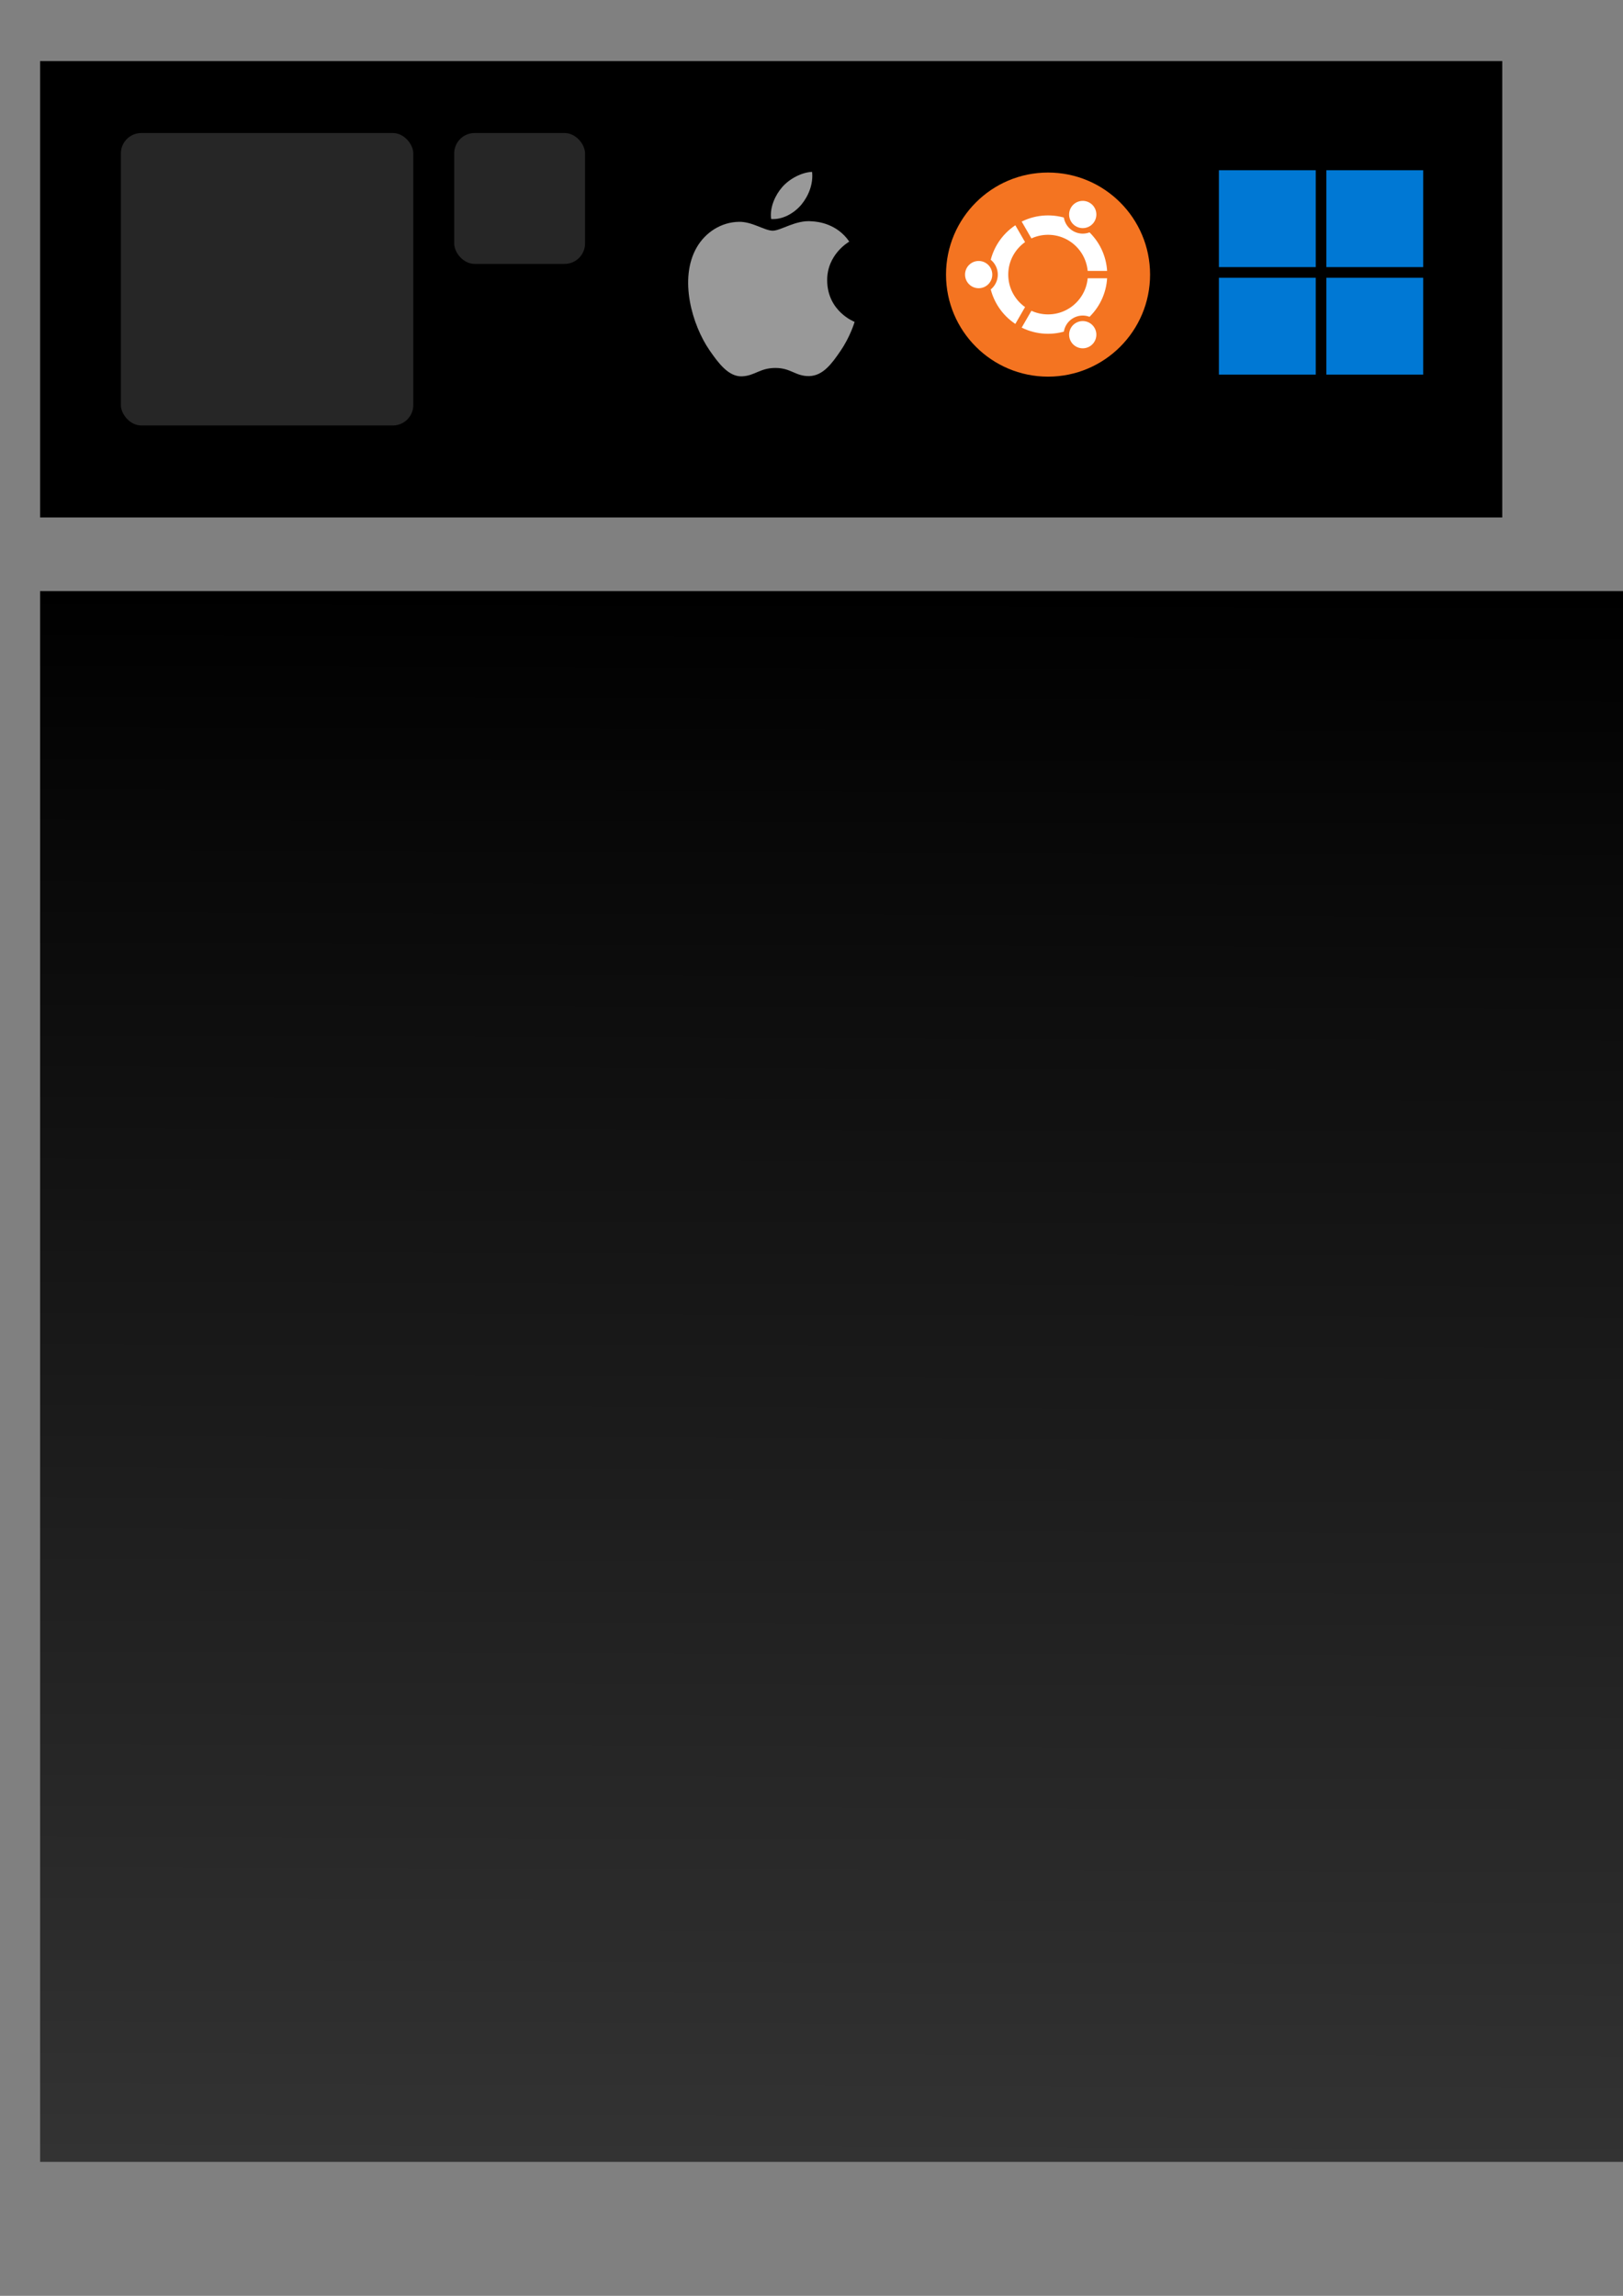 <?xml version="1.0" encoding="UTF-8" standalone="no"?>
<!-- Created with Inkscape (http://www.inkscape.org/) -->

<svg
   width="210mm"
   height="297mm"
   viewBox="0 0 210 297"
   version="1.1"
   id="svg5"
   inkscape:version="1.1.1 (3bf5ae0d25, 2021-09-20)"
   sodipodi:docname="ui.svg"
   xmlns:inkscape="http://www.inkscape.org/namespaces/inkscape"
   xmlns:sodipodi="http://sodipodi.sourceforge.net/DTD/sodipodi-0.dtd"
   xmlns:xlink="http://www.w3.org/1999/xlink"
   xmlns="http://www.w3.org/2000/svg"
   xmlns:svg="http://www.w3.org/2000/svg">
  <rect x="0" y="0" width="210" height="297" fill="#808080" stroke="none"/>
  <sodipodi:namedview
     id="namedview7"
     pagecolor="#ffffff"
     bordercolor="#666666"
     borderopacity="1.0"
     inkscape:pageshadow="2"
     inkscape:pageopacity="0.0"
     inkscape:pagecheckerboard="0"
     inkscape:document-units="mm"
     showgrid="false"
     inkscape:zoom="0.64052329"
     inkscape:cx="299.75491"
     inkscape:cy="524.57109"
     inkscape:window-width="1920"
     inkscape:window-height="1018"
     inkscape:window-x="-6"
     inkscape:window-y="-6"
     inkscape:window-maximized="1"
     inkscape:current-layer="layer1" />
  <defs
     id="defs2">
    <linearGradient
       inkscape:collect="always"
       id="linearGradient1885">
      <stop
         style="stop-color:#000000;stop-opacity:1"
         offset="0"
         id="stop1881" />
      <stop
         style="stop-color:#333333;stop-opacity:1"
         offset="1"
         id="stop1883" />
    </linearGradient>
    <linearGradient
       inkscape:collect="always"
       xlink:href="#linearGradient1885"
       id="linearGradient1887"
       x1="137.865"
       y1="76.527"
       x2="137.281"
       y2="279.82"
       gradientUnits="userSpaceOnUse" />
  </defs>
  <g
     inkscape:label="Layer 1"
     inkscape:groupmode="layer"
     id="layer1">
    <rect
       style="fill:#000000;fill-opacity:1;stroke-width:0.339;-inkscape-stroke:none;stop-color:#000000"
       id="rect846"
       width="189.188"
       height="59.044"
       x="5.19"
       y="7.901"
       inkscape-export-transparent="1" />
    <rect
       style="fill:#ffffff;fill-opacity:0.15;stroke-width:0.621;-inkscape-stroke:none;stop-color:#000000"
       id="rect1024"
       width="37.835"
       height="37.835"
       x="15.64"
       y="17.208"
       rx="2.646"
       ry="2.646">
      <title
         id="title1829">selection-big</title>
    </rect>
    <g
       transform="matrix(2.667,0,0,2.667,-193.888,-159.501)"
       id="g32793">
      <g
         id="g9066"
         transform="matrix(0.658,0,0,0.658,-60.993,-22.135)">
        <path
           d="m 264.168,145.208 c -0.018,-1.907 1.558,-2.823 1.629,-2.868 -0.886,-1.297 -2.266,-1.474 -2.758,-1.495 -1.173,-0.119 -2.29,0.691 -2.885,0.691 -0.595,0 -1.514,-0.674 -2.487,-0.654 -1.281,0.018 -2.459,0.744 -3.119,1.889 -1.329,2.306 -0.339,5.723 0.955,7.594 0.634,0.915 1.388,1.945 2.38,1.907 0.956,-0.038 1.317,-0.617 2.47,-0.617 1.153,0 1.478,0.617 2.488,0.599 1.027,-0.022 1.679,-0.935 2.307,-1.852 0.726,-1.062 1.026,-2.09 1.043,-2.144 -0.022,-0.011 -2.002,-0.768 -2.023,-3.049"
           id="path188-6"
           style="fill:#999999;stroke-width:0.95" />
        <path
           style="fill:#999999;stroke-width:0.017"
           d="m 262.271,139.607 c 0.526,-0.637 0.882,-1.524 0.784,-2.407 -0.758,0.029 -1.676,0.505 -2.22,1.143 -0.487,0.563 -0.915,1.466 -0.799,2.331 0.845,0.065 1.709,-0.43 2.235,-1.067"
           id="path190-8" />
      </g>
    </g>
    <g
       transform="matrix(2.667,0,0,2.667,-158.23,-159.501)"
       id="g38638">
      <g
         id="g8718"
         transform="matrix(0.11,0,0,0.11,104.675,67.625)">
        <circle
           fill="#f47421"
           cy="50"
           cx="50"
           r="45"
           id="circle8689" />
        <circle
           fill="none"
           stroke="#ffffff"
           stroke-width="8.55"
           cx="50"
           cy="50"
           r="21.825"
           id="circle8691" />
        <g
           id="friend">
          <circle
             fill="#f47421"
             cx="19.4"
             cy="50"
             r="8.438"
             id="circle8693" />
          <path
             stroke="#f47421"
             stroke-width="3.238"
             d="M 67,50 H 77"
             id="path8695" />
          <circle
             fill="#ffffff"
             cx="19.4"
             cy="50"
             r="6.007"
             id="circle8697" />
        </g>
        <use
           xlink:href="#friend"
           transform="rotate(120,50,50)"
           id="use8700"
           x="0"
           y="0"
           width="100%"
           height="100%" />
        <use
           xlink:href="#friend"
           transform="rotate(-120,50,50)"
           id="use8702"
           x="0"
           y="0"
           width="100%"
           height="100%" />
      </g>
    </g>
    <g
       transform="matrix(2.667,0,0,2.667,-122.572,-159.501)"
       id="g43211">
      <g
         id="g43310"
         transform="matrix(0.441,0,0,0.441,-26.788,-44.02)">
        <rect
           x="299.052"
           y="254.159"
           width="10.653"
           height="10.653"
           id="rect8795"
           style="fill:#0078d4;stroke-width:0.461" />
        <rect
           x="310.874"
           y="254.159"
           width="10.653"
           height="10.653"
           id="rect8797"
           style="fill:#0078d4;stroke-width:0.461" />
        <rect
           x="299.052"
           y="265.982"
           width="10.653"
           height="10.653"
           id="rect8799"
           style="fill:#0078d4;stroke-width:0.461" />
        <rect
           x="310.874"
           y="265.982"
           width="10.653"
           height="10.653"
           id="rect8801"
           style="fill:#0078d4;stroke-width:0.461" />
      </g>
    </g>
    <rect
       style="fill:#ffffff;fill-opacity:0.15;stroke-width:0.278;-inkscape-stroke:none;stop-color:#000000"
       id="rect1825"
       width="16.933"
       height="16.933"
       x="58.767"
       y="17.208"
       rx="2.646"
       ry="2.646">
      <title
         id="title1831">selection-small</title>
    </rect>
    <rect
       style="fill:url(#linearGradient1887);fill-opacity:1;stroke-width:0.753;-inkscape-stroke:none;stop-color:#000000"
       id="rect1827"
       width="270.933"
       height="203.2"
       x="5.19"
       y="76.47">
      <title
         id="title2225">background</title>
    </rect>
  </g>
</svg>
